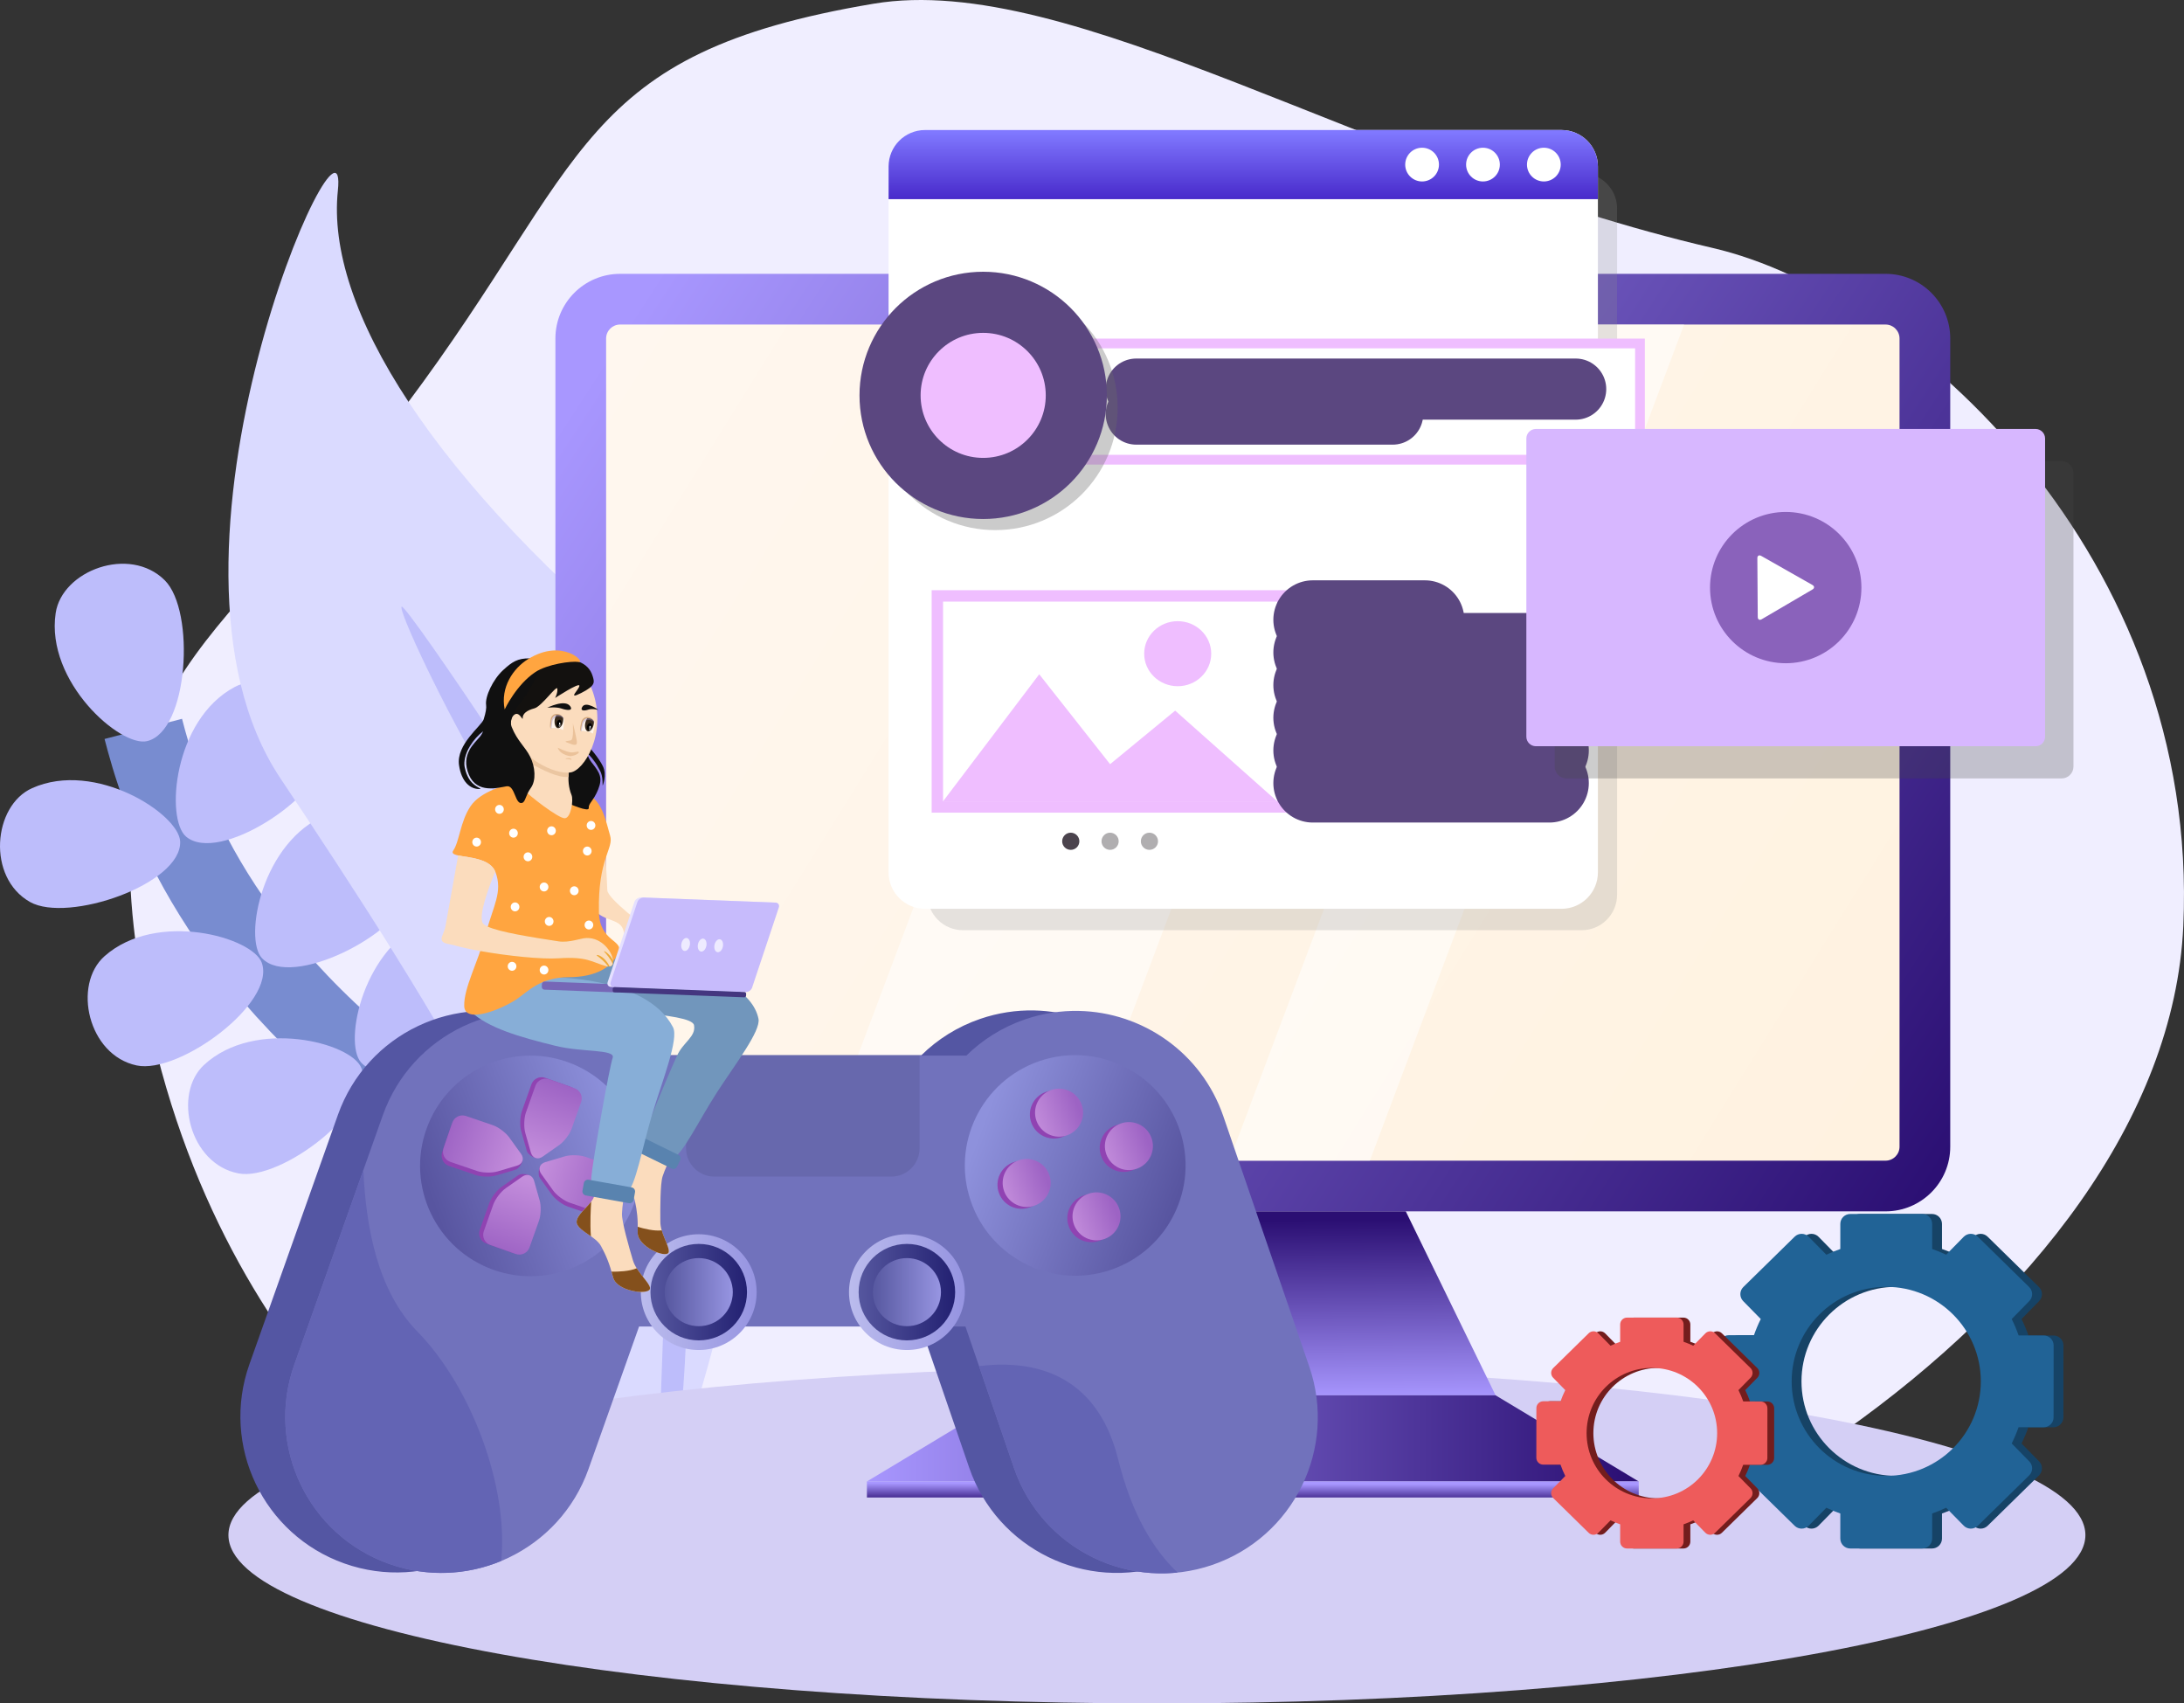 <svg width="386" height="301" viewBox="0 0 386 301" fill="none" xmlns="http://www.w3.org/2000/svg">
<rect x="0" y="0" width="386" height="301" fill="#333333" stroke="none"/>
<g clip-path="url(#clip0_43_11646)">
<path d="M86.587 271.422C86.587 271.422 37.322 244.315 25.016 173.369C15.603 119.103 39.508 114.641 71.859 71.461C104.211 28.282 101.796 9.474 154.421 0.653C189.27 -5.188 241.875 29.702 302.722 43.821C337.536 51.9 388.828 98.399 385.877 163.618C382.784 231.982 283.525 291.494 222.937 289.312C170.728 287.43 86.587 271.421 86.587 271.421V271.422Z" fill="#F0EEFF"/>
<path d="M109.333 271.253C109.333 271.253 110.194 221.507 73.224 194.936C36.253 168.368 28.028 139.184 25.325 128.797" stroke="#788CD0" stroke-width="14.15" stroke-linejoin="round"/>
<path d="M25.993 130.96C21.317 132.077 8.031 120.473 9.838 108.339C10.955 100.828 22.886 96.329 29.127 102.546C34.558 107.957 33.345 129.205 25.994 130.96H25.993Z" fill="#BDBDFB"/>
<path d="M32.897 147.841C29.215 144.752 30.633 127.178 41.465 121.402C48.17 117.827 58.891 124.725 57.609 133.435C56.493 141.019 38.686 152.697 32.897 147.84V147.841Z" fill="#BDBDFB"/>
<path d="M46.315 169.326C42.992 165.853 46.324 148.54 57.723 143.981C64.779 141.159 74.681 149.187 72.454 157.705C70.515 165.122 51.538 174.785 46.315 169.326Z" fill="#BDBDFB"/>
<path d="M63.834 187.761C60.588 184.219 64.29 166.98 75.783 162.666C82.898 159.996 92.626 168.234 90.216 176.704C88.119 184.075 68.939 193.329 63.834 187.761Z" fill="#BDBDFB"/>
<path d="M86.085 206.037C82.78 202.549 86.197 185.251 97.618 180.749C104.687 177.96 114.549 186.038 112.281 194.545C110.305 201.949 91.282 211.522 86.085 206.037Z" fill="#BDBDFB"/>
<path d="M101.045 229.825C98.046 226.07 102.913 209.124 114.673 205.6C121.953 203.42 131.098 212.3 128.118 220.585C125.523 227.797 105.758 235.728 101.044 229.824L101.045 229.825Z" fill="#BDBDFB"/>
<path d="M31.841 148.688C31.652 143.888 16.879 134.247 5.676 139.268C-1.258 142.375 -2.365 155.067 5.312 159.388C11.995 163.15 32.139 156.235 31.842 148.688H31.841Z" fill="#BDBDFB"/>
<path d="M46.265 170.124C44.647 165.601 27.663 160.818 18.477 168.958C12.791 173.997 15.537 186.439 24.157 188.267C31.661 189.857 48.809 177.234 46.266 170.124H46.265Z" fill="#BDBDFB"/>
<path d="M63.875 188.733C62.16 184.245 45.077 179.83 36.068 188.164C30.491 193.323 33.504 205.705 42.16 207.347C49.697 208.774 66.57 195.788 63.875 188.733Z" fill="#BDBDFB"/>
<path d="M86.008 207.672C84.368 203.158 67.361 198.459 58.215 206.644C52.553 211.71 55.36 224.14 63.989 225.924C71.5 227.478 88.587 214.772 86.008 207.672Z" fill="#BDBDFB"/>
<path d="M100.13 229.558C98.114 225.196 80.77 221.951 72.349 230.878C67.136 236.403 70.984 248.553 79.732 249.602C87.347 250.516 103.3 236.413 100.13 229.558Z" fill="#BDBDFB"/>
<path d="M116.329 268.929C116.329 268.929 160.028 153.715 118.002 119.155C75.975 84.595 57.557 54.173 59.713 33.689C61.87 13.205 23.324 98.243 49.548 137.515C75.772 176.786 106.719 224.822 113.396 270.449L116.329 268.929Z" fill="#DADAFF"/>
<path d="M71.001 107.192C71.907 106.814 102.797 152.578 110.626 168.216C124.632 196.191 122.065 238.925 119.182 260.761C117.498 265.782 116.333 268.93 116.333 268.93L116.277 268.956C116.263 261.389 116.769 247.494 117.222 234.961C118.048 212.09 109.387 179.847 106.303 173.601C103.21 167.336 96.184 154.642 86.406 138.47C78.543 125.464 70.21 107.522 71.001 107.193L71.001 107.192Z" fill="#BDBDFB"/>
<path d="M40.373 271.253C40.373 254.823 113.843 241.506 204.473 241.506C295.103 241.506 368.573 254.823 368.573 271.253C368.573 287.683 295.102 301 204.473 301C113.844 301 40.373 287.683 40.373 271.253Z" fill="#D4CFF5"/>
<path d="M109.598 48.388H333.248C339.566 48.388 344.686 53.504 344.686 59.814V202.627C344.686 208.937 339.566 214.052 333.248 214.052H109.598C103.282 214.052 98.162 208.937 98.162 202.627V59.815C98.162 53.504 103.282 48.389 109.598 48.389V48.388Z" fill="url(#paint0_linear_43_11646)"/>
<path d="M109.6 57.346C108.242 57.346 107.124 58.447 107.124 59.813V202.626C107.124 203.984 108.233 205.094 109.6 205.094H333.248C334.606 205.094 335.723 203.992 335.723 202.626V59.813C335.723 58.456 334.615 57.346 333.248 57.346H109.6Z" fill="url(#paint1_linear_43_11646)"/>
<path d="M194.388 214.053H248.461L264.327 246.553H178.521L194.388 214.053Z" fill="url(#paint2_linear_43_11646)"/>
<path d="M178.521 246.553H264.328L289.629 261.779H153.219L178.521 246.553Z" fill="url(#paint3_linear_43_11646)"/>
<path d="M153.219 261.779H289.629V264.611H153.219V261.779Z" fill="url(#paint4_linear_43_11646)"/>
<path opacity="0.54" d="M200.177 57.346H245.841L190.298 205.094H144.633L200.177 57.346Z" fill="white"/>
<path opacity="0.54" d="M272.817 57.346H297.654L242.11 205.094H217.272L272.817 57.346Z" fill="white"/>
<path d="M182.758 178.549C179.607 178.485 176.396 178.96 173.244 180.04C169.212 181.42 165.708 183.647 162.86 186.445H104.975C102.208 183.752 98.835 181.591 94.954 180.216C80.593 175.127 64.823 182.636 59.73 196.983L44.08 241.071C38.987 255.421 46.498 271.178 60.858 276.268C75.219 281.357 90.989 273.853 96.082 259.503L105.023 234.312H162.703L171.283 259.309C176.226 273.709 191.918 281.383 206.33 276.443C220.744 271.504 228.424 255.826 223.48 241.424L208.289 197.174C204.427 185.924 194.006 178.781 182.759 178.548L182.758 178.549Z" fill="#5456A3"/>
<path d="M190.685 178.633C187.537 178.569 184.325 179.042 181.172 180.123C177.141 181.505 173.637 183.732 170.788 186.53H112.903C110.136 183.834 106.763 181.674 102.883 180.298C88.522 175.209 72.752 182.718 67.659 197.068L52.009 241.156C46.916 255.504 54.426 271.262 68.787 276.352C83.147 281.442 98.917 273.935 104.011 259.588L112.951 234.396H170.631L179.211 259.392C184.153 273.794 199.846 281.466 214.258 276.528C228.672 271.589 236.35 255.908 231.408 241.508L216.217 197.259C212.355 186.007 201.934 178.863 190.685 178.633Z" fill="#7172BC"/>
<path d="M75.37 199.507C78.971 189.364 90.119 184.058 100.271 187.656C110.423 191.253 115.733 202.391 112.133 212.537C108.532 222.68 97.384 227.986 87.232 224.388C77.081 220.791 71.77 209.651 75.37 199.507Z" fill="url(#paint5_linear_43_11646)"/>
<path d="M93.917 191.616L92.247 196.321C91.895 197.312 91.844 198.936 92.132 199.947L93.115 203.392C93.275 203.958 94.211 204.522 94.65 204.617C94.996 204.693 94.817 204.395 95.197 204.129L98.129 202.073C98.991 201.468 99.975 200.174 100.327 199.182L101.998 194.478C102.349 193.487 101.83 192.398 100.838 192.046L96.351 190.456C95.358 190.104 94.269 190.623 93.917 191.615V191.616Z" fill="#9043B2"/>
<path d="M94.628 191.869L92.958 196.574C92.606 197.564 92.555 199.189 92.843 200.2L93.825 203.645C94.113 204.656 95.046 204.987 95.907 204.383L98.841 202.327C99.702 201.722 100.687 200.428 101.038 199.436L102.709 194.732C103.06 193.74 102.542 192.652 101.549 192.3L97.062 190.71C96.07 190.358 94.98 190.877 94.628 191.868V191.869Z" fill="url(#paint6_linear_43_11646)"/>
<path d="M79.335 206.014L84.062 207.63C85.058 207.972 86.683 208.006 87.692 207.706L91.129 206.687C91.694 206.518 92.249 205.579 92.34 205.138C92.41 204.794 92.115 204.974 91.845 204.598L89.754 201.691C89.14 200.836 87.835 199.866 86.839 199.525L82.112 197.91C81.116 197.569 80.033 198.1 79.691 199.095L78.149 203.594C77.808 204.591 78.339 205.674 79.335 206.014Z" fill="#9043B2"/>
<path d="M79.579 205.301L84.306 206.919C85.302 207.259 86.927 207.293 87.936 206.993L91.373 205.974C92.382 205.675 92.702 204.739 92.088 203.885L89.998 200.978C89.383 200.123 88.078 199.155 87.082 198.815L82.355 197.197C81.359 196.856 80.276 197.388 79.934 198.382L78.392 202.884C78.051 203.878 78.582 204.961 79.578 205.302L79.579 205.301Z" fill="url(#paint7_linear_43_11646)"/>
<path d="M84.797 217.309L86.467 212.604C86.819 211.612 87.803 210.32 88.665 209.715L91.6 207.659C92.083 207.321 93.165 207.471 93.566 207.673C93.881 207.832 93.555 207.951 93.682 208.397L94.662 211.84C94.951 212.851 94.898 214.476 94.546 215.468L92.876 220.173C92.525 221.163 91.435 221.681 90.443 221.331L85.956 219.74C84.963 219.39 84.445 218.3 84.797 217.308V217.309Z" fill="#9043B2"/>
<path d="M85.507 217.561L87.178 212.857C87.529 211.865 88.514 210.572 89.376 209.968L92.311 207.912C93.173 207.307 94.106 207.638 94.393 208.65L95.373 212.092C95.662 213.103 95.61 214.729 95.257 215.718L93.587 220.424C93.235 221.415 92.145 221.933 91.153 221.583L86.666 219.991C85.673 219.639 85.155 218.551 85.507 217.56L85.507 217.561Z" fill="url(#paint8_linear_43_11646)"/>
<path d="M105.148 214.844L100.422 213.228C99.426 212.886 98.121 211.917 97.507 211.063L95.417 208.153C95.073 207.675 95.211 206.592 95.41 206.19C95.566 205.871 95.688 206.198 96.133 206.064L99.568 205.048C100.578 204.749 102.203 204.782 103.2 205.124L107.926 206.74C108.922 207.08 109.453 208.163 109.112 209.16L107.57 213.659C107.229 214.654 106.146 215.184 105.149 214.845L105.148 214.844Z" fill="#9043B2"/>
<path d="M105.392 214.132L100.666 212.514C99.67 212.174 98.364 211.206 97.751 210.351L95.661 207.439C95.046 206.585 95.367 205.649 96.377 205.352L99.812 204.334C100.821 204.036 102.447 204.07 103.444 204.409L108.17 206.028C109.166 206.368 109.697 207.451 109.356 208.445L107.814 212.947C107.473 213.942 106.389 214.472 105.393 214.132H105.392Z" fill="url(#paint9_linear_43_11646)"/>
<path d="M208.481 199.618C204.985 189.436 193.892 184.014 183.705 187.504C173.516 190.997 168.088 202.08 171.582 212.26C175.077 222.441 186.17 227.864 196.357 224.373C206.547 220.881 211.974 209.797 208.481 199.618Z" fill="url(#paint10_linear_43_11646)"/>
<path d="M182.274 198.384C181.479 196.18 182.622 193.751 184.825 192.954C187.03 192.159 189.464 193.301 190.259 195.505C191.054 197.708 189.911 200.137 187.706 200.932C185.501 201.726 183.069 200.587 182.274 198.384Z" fill="#9043B2"/>
<path d="M183.188 198.053C182.393 195.85 183.536 193.42 185.741 192.626C187.944 191.831 190.378 192.971 191.173 195.174C191.968 197.378 190.825 199.807 188.62 200.602C186.417 201.399 183.984 200.257 183.188 198.053Z" fill="url(#paint11_linear_43_11646)"/>
<path d="M176.549 210.802C175.753 208.598 176.896 206.166 179.1 205.372C181.305 204.577 183.739 205.719 184.534 207.923C185.329 210.126 184.186 212.555 181.981 213.35C179.776 214.144 177.344 213.003 176.549 210.802Z" fill="#9043B2"/>
<path d="M177.464 210.471C176.668 208.268 177.811 205.838 180.015 205.044C182.219 204.249 184.653 205.389 185.448 207.592C186.243 209.796 185.1 212.225 182.895 213.02C180.691 213.814 178.259 212.675 177.463 210.471H177.464Z" fill="url(#paint12_linear_43_11646)"/>
<path d="M194.617 204.288C193.819 202.086 194.959 199.655 197.165 198.858C199.367 198.061 201.801 199.2 202.599 201.404C203.396 203.605 202.256 206.036 200.051 206.833C197.848 207.63 195.414 206.491 194.617 204.288Z" fill="#9043B2"/>
<path d="M195.532 203.957C194.734 201.756 195.874 199.325 198.08 198.528C200.283 197.731 202.716 198.87 203.514 201.074C204.311 203.275 203.171 205.706 200.966 206.503C198.763 207.3 196.329 206.161 195.532 203.957Z" fill="url(#paint13_linear_43_11646)"/>
<path d="M188.89 216.704C188.094 214.5 189.237 212.069 191.442 211.274C193.648 210.48 196.079 211.621 196.874 213.825C197.669 216.029 196.527 218.458 194.324 219.252C192.118 220.047 189.687 218.905 188.89 216.704Z" fill="#9043B2"/>
<path d="M189.807 216.374C189.012 214.17 190.152 211.741 192.357 210.946C194.563 210.152 196.994 211.291 197.789 213.495C198.584 215.698 197.444 218.127 195.239 218.922C193.033 219.716 190.602 218.577 189.807 216.374Z" fill="url(#paint14_linear_43_11646)"/>
<path d="M121.256 186.529V202.909C121.256 205.669 123.496 207.909 126.261 207.909H157.52C160.285 207.909 162.525 205.669 162.525 202.909V186.529H121.256Z" fill="#6768AD"/>
<path d="M123.493 218.096C117.838 218.096 113.259 222.679 113.259 228.327C113.259 233.976 117.84 238.552 123.493 238.552C129.146 238.552 133.731 233.974 133.731 228.327C133.731 222.681 129.146 218.096 123.493 218.096Z" fill="url(#paint15_linear_43_11646)"/>
<path d="M114.964 228.326C114.964 223.619 118.783 219.803 123.494 219.803C128.206 219.803 132.025 223.619 132.025 228.326C132.025 233.032 128.206 236.851 123.494 236.851C118.783 236.851 114.964 233.034 114.964 228.326Z" fill="url(#paint16_linear_43_11646)"/>
<path d="M123.493 222.309C120.17 222.309 117.474 225.004 117.474 228.329C117.474 231.653 120.167 234.342 123.493 234.342C126.819 234.342 129.516 231.651 129.516 228.329C129.516 225.007 126.819 222.309 123.493 222.309Z" fill="url(#paint17_linear_43_11646)"/>
<path d="M160.283 218.096C154.629 218.096 150.049 222.679 150.049 228.327C150.049 233.976 154.63 238.552 160.283 238.552C165.936 238.552 170.521 233.974 170.521 228.327C170.521 222.681 165.936 218.096 160.283 218.096Z" fill="url(#paint18_linear_43_11646)"/>
<path d="M151.754 228.326C151.754 223.619 155.573 219.803 160.284 219.803C164.996 219.803 168.815 223.619 168.815 228.326C168.815 233.032 164.996 236.851 160.284 236.851C155.573 236.851 151.754 233.034 151.754 228.326Z" fill="url(#paint19_linear_43_11646)"/>
<path d="M160.283 222.309C156.96 222.309 154.264 225.004 154.264 228.329C154.264 231.653 156.957 234.342 160.283 234.342C163.608 234.342 166.306 231.651 166.306 228.329C166.306 225.007 163.608 222.309 160.283 222.309Z" fill="url(#paint20_linear_43_11646)"/>
<path d="M64.219 206.756L52.009 241.155C46.916 255.503 54.426 271.261 68.787 276.351C75.487 278.726 82.495 278.355 88.581 275.83C89.899 262.76 83.35 245.086 73.766 235.287C66.613 227.973 64.66 216.535 64.219 206.756Z" fill="#6364B4"/>
<path d="M177.617 241.13C176.033 241.099 174.504 241.221 173.034 241.399L179.211 259.392C183.458 271.765 195.636 279.163 208.121 277.871C203.976 273.949 200.089 267.802 197.617 257.856C194.353 244.722 185.577 241.286 177.616 241.131L177.617 241.13Z" fill="#6364B4"/>
<path d="M114.817 200.592C114.817 200.592 114.769 201.327 113.478 203.645C112.72 205.006 109.852 205.719 109.385 207.05C108.918 208.383 111.804 210.279 112.208 212.168C112.612 214.058 112.758 215.345 112.707 217.801C112.656 220.257 117.579 222.323 118.135 221.37C118.588 220.592 116.732 218.115 116.711 215.931C116.69 213.747 116.679 209.152 117.112 207.862C117.981 205.271 119.126 203.636 119.773 202.882C120.422 202.127 114.817 200.593 114.817 200.593L114.817 200.592Z" fill="#FBDCBD"/>
<path d="M112.678 204.488C111.531 205.362 109.746 206.026 109.386 207.053C109.093 207.891 110.112 208.96 111.019 210.101C111.441 207.994 112.323 205.478 112.678 204.488Z" fill="#84501C"/>
<path d="M116.958 217.407C115.635 217.573 113.772 217.109 112.706 216.781C112.708 217.112 112.714 217.422 112.706 217.802C112.656 220.256 117.58 222.323 118.136 221.372C118.489 220.767 117.449 219.131 116.958 217.408V217.407Z" fill="#84501C"/>
<path d="M107.895 167.806C107.895 167.806 132.119 170.38 134.054 180.024C134.486 182.173 129.96 188.024 126.728 193.008C123.538 197.931 120.436 204.408 118.869 204.629C117.301 204.85 112.747 203.335 113.821 200.557C114.548 198.673 117.281 191.806 119.637 186.586C120.752 184.113 123.032 183.212 122.664 181.158C122.235 178.765 104.417 179.029 100.345 176.702C94.79 173.526 96.881 174.842 94.808 171.367C91.215 165.347 107.896 167.805 107.896 167.805L107.895 167.806Z" fill="#7196BC"/>
<path d="M113.283 200.825L119.901 204.068C120.247 204.237 120.39 204.656 120.22 205.001L119.647 206.169C119.477 206.514 119.059 206.657 118.713 206.488L112.095 203.245C111.749 203.076 111.606 202.657 111.776 202.312L112.349 201.144C112.519 200.799 112.937 200.656 113.283 200.825Z" fill="#5983AF"/>
<path d="M105.516 207.786C105.516 207.786 105.68 208.541 105.05 211.251C104.68 212.838 101.997 214.387 101.912 215.862C101.827 217.335 105.281 218.415 106.234 220.2C107.188 221.987 107.706 223.243 108.365 225.73C109.024 228.216 114.58 228.88 114.865 227.757C115.097 226.843 112.51 224.883 111.858 222.688C111.206 220.497 109.866 215.871 109.929 214.446C110.055 211.586 110.735 209.609 111.17 208.662C111.605 207.715 105.515 207.786 105.515 207.786H105.516Z" fill="#FBDCBD"/>
<path d="M104.487 212.328C103.585 213.539 101.98 214.722 101.914 215.862C101.86 216.789 103.196 217.572 104.44 218.46C104.255 216.216 104.417 213.427 104.488 212.328H104.487Z" fill="#84501C"/>
<path d="M112.534 224.106C111.249 224.656 109.24 224.728 108.071 224.703C108.169 225.037 108.264 225.345 108.366 225.731C109.025 228.218 114.581 228.879 114.867 227.758C115.047 227.047 113.527 225.7 112.534 224.105V224.106Z" fill="#84501C"/>
<path d="M96.909 172.675C96.909 172.675 114.21 172.361 118.947 181.517C120.003 183.558 117.136 190.756 115.321 196.712C113.531 202.589 112.28 210.008 110.765 210.684C109.25 211.359 104.225 211.148 104.503 208.04C104.781 204.933 107.716 188.512 108.281 186.938C108.846 185.364 102.982 185.979 98.208 184.811C91.694 183.217 86.269 181.629 83.176 178.729C77.817 173.701 96.91 172.675 96.91 172.675H96.909Z" fill="#87AED7"/>
<path d="M104.039 208.463L111.642 209.819C112.04 209.891 112.305 210.271 112.233 210.669L111.993 212.009C111.922 212.406 111.542 212.672 111.145 212.601L103.54 211.244C103.143 211.172 102.878 210.792 102.949 210.395L103.189 209.053C103.26 208.658 103.64 208.392 104.038 208.463H104.039Z" fill="#5983AF"/>
<path d="M105.752 147.453C105.752 147.453 107.365 146.877 107.16 149.407C106.955 151.936 107.294 155.395 107.336 157.271C107.372 158.86 113.939 163.588 115.75 165.268C117.562 166.948 116.25 166.612 116.257 169.27C116.265 171.93 114.769 168.054 113.224 166.629C111.68 165.205 111.278 165.942 111.511 167.032C111.745 168.122 110.744 167.224 110.26 164.681C109.775 162.135 106.786 163.034 105.065 160.726C103.344 158.42 105.752 147.454 105.752 147.454V147.453Z" fill="#FBDCBD"/>
<path d="M89.783 138.673C89.783 138.673 84.985 139.717 83.154 142.475C81.324 145.231 81.214 148.674 80.111 150.29C79.007 151.903 86.277 150.614 87.576 154.111C88.875 157.611 87.213 159.969 85.795 165.159C84.437 170.134 81.974 174.531 82.047 177.765C82.119 181.001 88.645 178.376 91.396 176.507C93.249 175.246 95.506 172.676 100.443 172.676C105.38 172.676 108.283 170.86 109.334 168.262C110.224 166.063 105.965 166.439 105.853 161.172C105.65 151.602 108.531 149.974 107.827 147.645C107.122 145.318 106.346 140.588 102.95 140.138C99.554 139.688 100.866 140.573 98.24 141.428C95.615 142.285 93.323 138.519 89.784 138.675L89.783 138.673Z" fill="#FFA540"/>
<path d="M86.216 163.735C86.076 164.192 85.934 164.654 85.796 165.16C85.497 166.254 85.25 167.187 85.009 168.075C89.745 168.917 95.681 169.536 98.742 169.336C103.82 169.005 104.459 169.974 107.153 170.735C109.847 171.498 107.807 165.655 103.691 165.747C102.582 165.771 100.649 166.637 98.674 166.333C93.918 165.597 88.367 164.734 86.216 163.734V163.735Z" fill="#EEA937"/>
<path d="M103.983 131.832C103.983 131.832 105.806 133.845 106.559 135.404C107.313 136.962 106.507 138.94 106.509 138.804C106.53 136.656 106.069 136.277 105.689 135.536C105.172 134.524 104.075 133.246 103.752 133.114C103.43 132.981 103.983 131.832 103.983 131.832Z" fill="#101010"/>
<path d="M103.357 129.901C103.357 129.901 103.138 132.924 104.577 134.733C106.016 136.543 106.544 137.421 105.731 139.471C104.918 141.522 103.975 141.958 104.057 142.78C104.138 143.604 100.671 142.062 99.549 141.579C98.425 141.096 98.535 134.614 99.278 133.74C100.021 132.866 103.356 129.901 103.356 129.901H103.357Z" fill="#101010"/>
<path d="M93.704 133.716C93.885 135.069 93.955 137.94 92.768 138.757C92.396 139.014 92.39 139.304 92.637 139.597C93.42 140.527 98.668 144.599 99.8 144.589C100.932 144.581 101.379 141.36 101.013 140.482C100.87 140.142 100.768 139.799 100.686 139.459C100.369 138.144 100.454 136.885 100.596 136.029C98.647 136.277 95.929 134.91 93.705 133.716H93.704Z" fill="#FBDCBD"/>
<path d="M93.703 133.716C95.649 134.761 97.975 135.939 99.832 136.051C100.096 136.067 100.351 136.058 100.594 136.028C100.539 136.36 100.502 136.767 100.484 137.201C100.483 137.225 100.481 137.246 100.48 137.271C100.48 137.274 100.48 137.274 100.48 137.277C98.625 137.491 95.941 136.053 93.796 134.933C93.782 134.473 93.746 134.047 93.702 133.716H93.703Z" fill="#EBC6A1"/>
<path d="M104.806 122.336C107.296 129.732 103.196 136.176 100.817 136.496C97.788 136.902 92.203 133.759 90.846 130.186C88.704 124.546 90.939 121.083 93.465 118.96C95.991 116.837 102.317 114.941 104.806 122.336Z" fill="#FBDCBD"/>
<path d="M96.711 125.067C96.711 125.067 99.883 123.464 100.786 124.806C101.362 125.66 100.156 125.526 99.223 125.197C98.259 124.857 96.71 125.067 96.71 125.067H96.711Z" fill="#101010"/>
<path d="M105.763 125.446C105.763 125.446 103.551 123.779 102.897 124.93C102.481 125.662 103.331 125.624 103.992 125.391C104.675 125.15 105.763 125.446 105.763 125.446H105.763Z" fill="#101010"/>
<path d="M101.245 127.784C101.245 127.784 101.928 130.396 101.964 131.167C102 131.938 101.13 131.563 100.306 131.241C99.483 130.919 100.292 130.98 100.881 130.822C101.47 130.665 101.245 127.784 101.245 127.784H101.245Z" fill="#EBC29A"/>
<path d="M98.583 132.119C98.583 132.119 99.906 132.79 100.748 132.924C101.589 133.058 102.236 132.639 102.301 132.898C102.374 133.189 101.214 133.708 100.621 133.589C98.773 133.217 98.583 132.119 98.583 132.119Z" fill="#EBC29A"/>
<path d="M99.94 134.02C99.94 134.02 100.848 133.815 101 134.174C101.074 134.35 100.841 134.194 100.577 134.155C100.312 134.117 99.955 134.144 99.941 134.019L99.94 134.02Z" fill="#EBC29A"/>
<path d="M98.5 126.145C97.927 126.07 97.398 126.509 97.317 127.125C97.317 127.125 97.207 127.831 97.207 128.222C97.207 128.614 97.318 128.656 97.318 128.694C97.651 128.656 97.837 128.63 98.239 128.683C98.641 128.736 99.337 128.882 99.341 128.843L99.528 127.415C99.609 126.799 99.21 126.238 98.637 126.163L98.5 126.146V126.145Z" fill="#D5AA7F"/>
<path d="M98.677 126.361C98.105 126.287 97.58 126.69 97.505 127.262L97.331 128.588C97.326 128.624 97.327 128.66 97.327 128.696C97.66 128.663 98.038 128.667 98.44 128.719C98.842 128.772 99.207 128.866 99.519 128.982C99.528 128.948 99.537 128.914 99.543 128.878L99.716 127.552C99.791 126.979 99.388 126.455 98.815 126.38L98.677 126.361Z" fill="#FFF5EB"/>
<path d="M98.677 126.36C98.547 126.344 98.42 126.355 98.299 126.384C98.17 126.603 98.072 126.883 98.03 127.2C97.931 127.957 98.188 128.615 98.601 128.669C99.015 128.723 99.43 128.153 99.529 127.396C99.556 127.195 99.555 127.002 99.535 126.823C99.373 126.589 99.119 126.419 98.814 126.379L98.676 126.36H98.677Z" fill="#37291B"/>
<path opacity="0.43" d="M98.677 126.361C98.105 126.286 97.58 126.689 97.505 127.261L97.331 128.587C97.326 128.623 97.327 128.659 97.327 128.695C97.373 128.691 97.426 128.693 97.474 128.69L97.624 127.545C97.699 126.973 98.224 126.57 98.797 126.644L98.934 126.663C99.265 126.706 99.536 126.903 99.694 127.17C99.595 126.763 99.257 126.436 98.816 126.379L98.678 126.361H98.677Z" fill="#9C8CBD"/>
<path d="M98.383 127.736C98.459 127.385 98.707 127.14 98.936 127.19C99.167 127.239 99.292 127.564 99.217 127.915C99.141 128.265 98.893 128.51 98.663 128.46C98.433 128.411 98.308 128.086 98.383 127.736Z" fill="black"/>
<path opacity="0.43" d="M98.743 128.14C98.776 127.984 98.886 127.876 98.988 127.897C99.09 127.919 99.145 128.063 99.111 128.219C99.078 128.374 98.968 128.483 98.866 128.461C98.765 128.439 98.709 128.295 98.742 128.14H98.743Z" fill="white"/>
<path d="M98.807 127.819C98.828 127.724 98.894 127.657 98.957 127.671C99.019 127.684 99.054 127.772 99.033 127.868C99.012 127.964 98.945 128.03 98.883 128.016C98.82 128.003 98.786 127.915 98.807 127.819Z" fill="white"/>
<path d="M103.989 126.712C103.424 126.597 102.863 126.996 102.738 127.604C102.738 127.604 102.577 128.3 102.549 128.691C102.52 129.082 102.628 129.132 102.625 129.17C102.96 129.156 103.147 129.144 103.544 129.226C103.941 129.307 104.624 129.504 104.632 129.465L104.923 128.053C105.048 127.444 104.692 126.856 104.126 126.741L103.99 126.712H103.989Z" fill="#D5AA7F"/>
<path d="M104.151 126.942C103.585 126.825 103.032 127.189 102.915 127.754L102.645 129.064C102.638 129.1 102.636 129.135 102.633 129.171C102.967 129.163 103.344 129.194 103.74 129.275C104.137 129.357 104.495 129.477 104.798 129.616C104.81 129.582 104.821 129.549 104.829 129.513L105.099 128.203C105.215 127.638 104.851 127.086 104.286 126.969L104.15 126.942H104.151Z" fill="#FFF5EB"/>
<path d="M104.15 126.941C104.022 126.914 103.894 126.916 103.772 126.936C103.627 127.145 103.509 127.417 103.444 127.73C103.29 128.478 103.499 129.153 103.907 129.237C104.316 129.321 104.772 128.783 104.925 128.035C104.966 127.836 104.98 127.643 104.973 127.465C104.828 127.219 104.587 127.031 104.285 126.969L104.15 126.942L104.15 126.941Z" fill="#37291B"/>
<path opacity="0.43" d="M104.151 126.941C103.586 126.824 103.032 127.188 102.916 127.753L102.646 129.063C102.639 129.099 102.637 129.134 102.634 129.17C102.68 129.169 102.733 129.176 102.78 129.176L103.013 128.045C103.129 127.48 103.682 127.116 104.247 127.232L104.383 127.26C104.71 127.328 104.966 127.544 105.104 127.822C105.035 127.408 104.721 127.058 104.286 126.969L104.15 126.942L104.151 126.941Z" fill="#9C8CBD"/>
<path d="M103.757 128.291C103.858 127.946 104.123 127.72 104.349 127.787C104.575 127.853 104.675 128.186 104.575 128.53C104.474 128.875 104.209 129.1 103.983 129.034C103.757 128.968 103.656 128.635 103.757 128.291Z" fill="black"/>
<path opacity="0.43" d="M104.087 128.718C104.131 128.566 104.248 128.465 104.349 128.494C104.449 128.523 104.493 128.671 104.449 128.824C104.404 128.976 104.287 129.076 104.187 129.047C104.087 129.018 104.042 128.871 104.087 128.718Z" fill="white"/>
<path d="M104.173 128.405C104.2 128.311 104.272 128.25 104.334 128.268C104.395 128.285 104.423 128.376 104.395 128.47C104.368 128.563 104.296 128.625 104.235 128.607C104.174 128.59 104.146 128.499 104.174 128.405H104.173Z" fill="white"/>
<path d="M104.75 119.481C105.057 120.526 105.332 121.134 102.717 122.456C100.102 123.779 102.415 121.803 102.401 121.17C102.387 120.539 98.109 123.335 98.109 123.335C98.109 123.335 98.606 122.405 98.503 121.688C98.4 120.972 95.756 124.823 94.441 125.169C93.126 125.514 92.335 126.106 92.381 126.938C92.409 127.428 91.771 125.608 90.889 126.305C90.007 127 90.491 128.305 90.031 128.035C88.913 127.38 89.768 123.37 91.037 120.792C92.011 118.813 93.891 116.792 97.561 116.482C101.262 116.17 104.001 116.936 104.75 119.482V119.481Z" fill="#13110F"/>
<path d="M93.657 116.339C91.491 116.293 90.498 116.961 88.918 118.414C87.112 120.073 85.693 123.12 85.917 124.576C85.996 125.092 85.858 125.929 85.486 127.105C85.113 128.281 80.597 131.518 81.128 135.207C81.553 138.148 83.105 139.457 84.741 139.421C85.427 139.404 84.002 139.149 83.101 137.922C82.345 136.891 82.091 135.512 82.074 135.164C81.97 132.979 83.697 130.487 85.391 129.221C85.255 129.536 85.101 129.832 84.911 130.072C83.86 131.398 81.337 133.274 82.882 136.922C84.308 140.287 88.021 139.194 89.541 138.938C91.061 138.683 91.015 142.326 92.308 141.862C92.894 141.65 92.871 140.541 93.826 139.218C94.782 137.894 94.601 135.505 93.703 133.715C92.805 131.925 91.468 130.996 90.436 128.464C89.744 126.767 91.884 124.341 91.884 124.341C91.884 124.341 97.563 116.686 94.664 116.401C94.301 116.365 93.966 116.346 93.657 116.34V116.339Z" fill="#101010"/>
<path d="M89.198 125.359C89.198 125.359 91.235 120.991 94.627 118.753C96.743 117.357 100.954 116.765 102.278 116.973C103.601 117.181 99.489 112.663 93.345 116.457C90.73 118.071 88.405 121.424 89.198 125.359Z" fill="#FFA540"/>
<path d="M80.978 151.148C80.904 151.557 79.564 159.052 78.756 163.549C78.501 164.972 77.824 165.631 78.102 166.209C78.38 166.785 79.453 166.794 80.364 167.056C81.586 167.408 83.219 167.756 85.009 168.074C89.746 168.916 95.681 169.535 98.742 169.335C103.82 169.005 104.46 169.973 107.153 170.734C107.279 170.77 107.384 170.777 107.489 170.787C106.83 169.863 106.027 169.252 105.571 168.919C105.023 168.514 106.729 168.691 107.743 170.777C108.023 170.732 108.209 170.572 108.298 170.322C107.833 169.325 107.198 168.616 106.837 168.224C106.442 167.793 107.694 168.362 108.353 169.718C108.217 168.214 106.412 165.684 103.689 165.746C102.58 165.77 100.647 166.636 98.673 166.331C93.916 165.596 88.365 164.732 86.214 163.733C85.823 163.552 85.506 163.369 85.367 163.176C84.448 161.908 86.457 156.602 87.526 154.013C86.538 151.64 82.768 151.545 80.976 151.146L80.978 151.148Z" fill="#FBDCBD"/>
<path d="M92.542 151.419C92.532 150.984 92.868 150.622 93.291 150.612C93.715 150.603 94.066 150.948 94.076 151.384C94.086 151.819 93.75 152.181 93.326 152.191C92.902 152.2 92.551 151.855 92.541 151.419H92.542Z" fill="white"/>
<path d="M83.474 148.819C83.464 148.384 83.8 148.025 84.224 148.015C84.648 148.006 84.999 148.35 85.009 148.786C85.019 149.222 84.683 149.58 84.259 149.59C83.835 149.6 83.484 149.255 83.474 148.819Z" fill="white"/>
<path d="M87.506 143.035C87.496 142.599 87.832 142.238 88.256 142.228C88.68 142.22 89.031 142.566 89.041 143.001C89.051 143.437 88.715 143.796 88.292 143.806C87.868 143.815 87.517 143.47 87.507 143.035H87.506Z" fill="white"/>
<path d="M89.986 147.244C89.976 146.808 90.311 146.447 90.736 146.437C91.16 146.428 91.511 146.772 91.521 147.208C91.531 147.643 91.195 148.005 90.771 148.015C90.347 148.024 89.996 147.679 89.986 147.244Z" fill="white"/>
<path d="M96.703 146.817C96.693 146.382 97.029 146.023 97.454 146.013C97.878 146.004 98.229 146.348 98.239 146.784C98.249 147.22 97.913 147.579 97.489 147.589C97.065 147.598 96.714 147.253 96.704 146.817H96.703Z" fill="white"/>
<path d="M100.728 157.418C100.718 156.982 101.054 156.623 101.478 156.613C101.902 156.604 102.253 156.949 102.263 157.385C102.272 157.82 101.937 158.179 101.513 158.189C101.089 158.198 100.738 157.853 100.728 157.418Z" fill="white"/>
<path d="M103.026 150.396C103.016 149.961 103.351 149.602 103.776 149.592C104.2 149.583 104.551 149.928 104.561 150.363C104.571 150.799 104.235 151.158 103.811 151.168C103.386 151.177 103.036 150.832 103.026 150.396Z" fill="white"/>
<path d="M103.692 145.873C103.682 145.437 104.017 145.079 104.442 145.069C104.866 145.059 105.217 145.404 105.227 145.84C105.237 146.275 104.901 146.634 104.477 146.644C104.052 146.654 103.702 146.309 103.692 145.873Z" fill="white"/>
<path d="M90.266 160.268C90.256 159.833 90.592 159.471 91.016 159.461C91.44 159.452 91.791 159.797 91.801 160.232C91.81 160.668 91.475 161.029 91.051 161.039C90.627 161.049 90.276 160.704 90.266 160.268Z" fill="white"/>
<path d="M96.293 162.836C96.283 162.401 96.619 162.04 97.043 162.03C97.468 162.02 97.818 162.365 97.828 162.801C97.838 163.236 97.502 163.598 97.078 163.608C96.654 163.617 96.303 163.27 96.293 162.836Z" fill="white"/>
<path d="M95.388 171.428C95.379 170.992 95.714 170.633 96.138 170.623C96.562 170.614 96.913 170.959 96.923 171.394C96.933 171.83 96.597 172.189 96.173 172.199C95.749 172.208 95.398 171.863 95.388 171.428H95.388Z" fill="white"/>
<path d="M89.733 170.766C89.723 170.33 90.058 169.971 90.483 169.961C90.906 169.952 91.258 170.297 91.268 170.732C91.278 171.168 90.942 171.527 90.518 171.537C90.094 171.546 89.743 171.201 89.733 170.766Z" fill="white"/>
<path d="M95.389 156.75C95.379 156.314 95.715 155.953 96.139 155.943C96.563 155.933 96.914 156.278 96.924 156.714C96.934 157.149 96.598 157.511 96.175 157.521C95.751 157.531 95.4 157.185 95.39 156.75H95.389Z" fill="white"/>
<path d="M103.318 163.467C103.308 163.031 103.644 162.672 104.068 162.662C104.492 162.653 104.843 162.998 104.853 163.433C104.863 163.869 104.527 164.228 104.103 164.238C103.678 164.247 103.327 163.902 103.317 163.467H103.318Z" fill="white"/>
<path d="M96.277 173.442L109.187 173.937C109.456 173.946 109.665 174.172 109.654 174.441L109.637 174.903C109.627 175.169 109.401 175.378 109.132 175.369L96.222 174.874C95.954 174.865 95.745 174.639 95.755 174.37L95.773 173.908C95.783 173.639 96.009 173.43 96.277 173.442Z" fill="#7667B7"/>
<path d="M113.274 158.577L136.525 159.469C137.007 159.485 137.274 159.871 137.122 160.33L132.397 174.492C132.244 174.95 131.73 175.306 131.248 175.287L107.997 174.395C107.515 174.378 107.248 173.993 107.4 173.534L112.125 159.371C112.278 158.914 112.792 158.558 113.274 158.577Z" fill="#E5E0FF"/>
<path d="M113.805 158.599L137.056 159.489C137.538 159.508 137.805 159.894 137.652 160.35L132.927 174.515C132.774 174.972 132.26 175.326 131.778 175.309L108.527 174.418C108.046 174.398 107.778 174.013 107.931 173.556L112.655 159.391C112.808 158.934 113.322 158.58 113.804 158.599L113.805 158.599Z" fill="#C7BBFC"/>
<path d="M108.618 174.418L131.577 175.298C131.748 175.306 131.881 175.446 131.875 175.612L131.862 175.936C131.856 176.103 131.712 176.233 131.541 176.227L108.582 175.347C108.411 175.339 108.278 175.199 108.284 175.035L108.297 174.709C108.304 174.543 108.447 174.415 108.618 174.419V174.418Z" fill="#44367F"/>
<path d="M120.433 166.737C120.563 166.11 120.998 165.669 121.408 165.752C121.817 165.838 122.044 166.414 121.915 167.042C121.786 167.67 121.35 168.111 120.941 168.027C120.532 167.942 120.305 167.366 120.433 166.737Z" fill="#EEEBFF"/>
<path d="M123.357 166.849C123.486 166.221 123.922 165.78 124.331 165.864C124.741 165.949 124.968 166.525 124.839 167.154C124.71 167.782 124.274 168.222 123.865 168.139C123.456 168.056 123.229 167.478 123.357 166.849Z" fill="#EEEBFF"/>
<path d="M126.281 166.962C126.41 166.337 126.846 165.894 127.255 165.979C127.665 166.063 127.892 166.638 127.763 167.267C127.634 167.895 127.198 168.335 126.789 168.252C126.379 168.169 126.153 167.591 126.281 166.962Z" fill="#EEEBFF"/>
<path opacity="0.23" d="M170.183 30.592C168.455 30.592 166.892 31.293 165.76 32.426C164.627 33.557 163.931 35.124 163.931 36.851V158.115C163.931 161.571 166.732 164.369 170.189 164.369H279.542C282.998 164.369 285.801 161.571 285.801 158.115V36.851C285.801 35.556 285.406 34.352 284.729 33.354C283.605 31.69 281.703 30.592 279.542 30.592H170.183Z" fill="#8E8E8E"/>
<path d="M163.485 22.977H275.975C279.53 22.977 282.414 25.858 282.414 29.411V154.154C282.414 157.707 279.53 160.588 275.975 160.588H163.485C159.93 160.588 157.047 157.707 157.047 154.154V29.411C157.047 25.858 159.93 22.977 163.485 22.977Z" fill="white"/>
<path d="M163.483 22.976C159.928 22.976 157.049 25.857 157.049 29.411V35.191H282.411V29.411C282.411 25.858 279.527 22.976 275.972 22.976H163.483Z" fill="url(#paint21_linear_43_11646)"/>
<path d="M248.356 29.083C248.356 27.438 249.692 26.102 251.338 26.102C252.983 26.102 254.322 27.437 254.322 29.083C254.322 30.73 252.986 32.064 251.338 32.064C249.69 32.064 248.356 30.73 248.356 29.083Z" fill="white"/>
<path d="M259.117 29.083C259.117 27.438 260.453 26.102 262.098 26.102C263.744 26.102 265.082 27.437 265.082 29.083C265.082 30.73 263.746 32.064 262.098 32.064C260.451 32.064 259.117 30.73 259.117 29.083Z" fill="white"/>
<path d="M269.878 29.083C269.878 27.438 271.214 26.102 272.859 26.102C274.504 26.102 275.843 27.437 275.843 29.083C275.843 30.73 274.507 32.064 272.859 32.064C271.211 32.064 269.878 30.73 269.878 29.083Z" fill="white"/>
<path d="M188.602 59.831H290.708V82.093H188.602V59.831Z" fill="#EFBEFF"/>
<path d="M190.328 61.55V80.368H288.986V61.55H190.328Z" fill="white"/>
<path d="M200.822 68.754H278.487" stroke="#5B4780" stroke-width="10.8" stroke-linecap="round" stroke-linejoin="round"/>
<path d="M200.822 73.171H246.144" stroke="#5B4780" stroke-width="10.8" stroke-linecap="round" stroke-linejoin="round"/>
<path opacity="0.35" d="M154.275 72.061C154.275 60.126 163.959 50.45 175.904 50.45C187.849 50.45 197.533 60.126 197.533 72.061C197.533 83.997 187.848 93.672 175.904 93.672C163.959 93.672 154.275 83.997 154.275 72.061Z" fill="#6B6B6B"/>
<path d="M152.14 69.864C152.14 57.928 161.823 48.253 173.768 48.253C185.713 48.253 195.397 57.928 195.397 69.864C195.397 81.799 185.712 91.475 173.768 91.475C161.824 91.475 152.14 81.799 152.14 69.864Z" fill="#EFBEFF"/>
<path d="M157.309 69.864C157.309 60.781 164.677 53.418 173.768 53.418C182.858 53.418 190.227 60.781 190.227 69.864C190.227 78.947 182.857 86.31 173.768 86.31C164.679 86.31 157.309 78.947 157.309 69.864Z" stroke="#5B4780" stroke-width="10.8" stroke-linejoin="round"/>
<path d="M164.663 104.291H227.731V143.6H164.663V104.291Z" fill="#EFBEFF"/>
<path d="M166.674 106.305V141.593H225.722V106.305H166.674Z" fill="white"/>
<path d="M166.674 141.592L183.672 119.145L196.198 135.033L207.698 125.57L225.722 141.592H166.674Z" fill="#EFBEFF"/>
<path d="M202.223 115.51C202.223 112.336 204.876 109.764 208.148 109.764C211.42 109.764 214.07 112.336 214.07 115.51C214.07 118.684 211.417 121.256 208.148 121.256C204.878 121.256 202.223 118.684 202.223 115.51Z" fill="#EFBEFF"/>
<path d="M232.022 109.515H251.833" stroke="#5B4780" stroke-width="13.94" stroke-linecap="round" stroke-linejoin="round"/>
<path d="M232.022 115.287H273.837" stroke="#5B4780" stroke-width="13.94" stroke-linecap="round" stroke-linejoin="round"/>
<path d="M232.022 121.061H273.837" stroke="#5B4780" stroke-width="13.94" stroke-linecap="round" stroke-linejoin="round"/>
<path d="M232.022 126.832H273.837" stroke="#5B4780" stroke-width="13.94" stroke-linecap="round" stroke-linejoin="round"/>
<path d="M232.022 132.604H273.837" stroke="#5B4780" stroke-width="13.94" stroke-linecap="round" stroke-linejoin="round"/>
<path d="M232.022 138.376H273.837" stroke="#5B4780" stroke-width="13.94" stroke-linecap="round" stroke-linejoin="round"/>
<path d="M187.728 148.657C187.728 147.819 188.406 147.139 189.244 147.139C190.083 147.139 190.764 147.819 190.764 148.657C190.764 149.495 190.083 150.173 189.244 150.173C188.406 150.173 187.728 149.495 187.728 148.657Z" fill="#4B434D"/>
<path d="M194.682 148.657C194.682 147.819 195.36 147.139 196.199 147.139C197.037 147.139 197.715 147.819 197.715 148.657C197.715 149.495 197.037 150.173 196.199 150.173C195.36 150.173 194.682 149.495 194.682 148.657Z" fill="#B0AEB0"/>
<path d="M201.633 148.657C201.633 147.819 202.311 147.139 203.15 147.139C203.988 147.139 204.669 147.819 204.669 148.657C204.669 149.495 203.988 150.173 203.15 150.173C202.311 150.173 201.633 149.495 201.633 148.657Z" fill="#B0AEB0"/>
<path opacity="0.27" d="M276.875 81.491H364.365C365.522 81.491 366.46 82.43 366.46 83.585V135.459C366.46 136.615 365.521 137.553 364.364 137.553H276.875C275.718 137.553 274.779 136.615 274.779 135.459V83.586C274.779 82.43 275.719 81.491 276.875 81.491Z" fill="#474747"/>
<path d="M271.453 75.8H359.764C360.695 75.8 361.448 76.553 361.448 77.484V130.178C361.448 131.108 360.695 131.862 359.764 131.862H271.453C270.522 131.862 269.767 131.108 269.767 130.178V77.484C269.767 76.553 270.522 75.8 271.453 75.8Z" fill="#D7B7FF"/>
<path d="M302.231 103.83C302.231 96.448 308.221 90.464 315.608 90.464C322.995 90.464 328.986 96.448 328.986 103.83C328.986 111.212 322.996 117.196 315.608 117.196C308.219 117.196 302.231 111.212 302.231 103.83Z" fill="#8A62BB"/>
<path d="M320.339 104.161L311.354 109.427C310.978 109.648 310.67 109.473 310.665 109.036L310.594 98.629C310.591 98.192 310.896 98.013 311.277 98.229L320.334 103.371C320.712 103.586 320.715 103.94 320.339 104.16V104.161Z" fill="white"/>
<path d="M341.468 214.514C342.44 214.514 343.227 215.299 343.227 216.272V220.7C344.073 220.992 344.897 221.33 345.699 221.708L348.802 218.549C349.486 217.856 350.6 217.846 351.294 218.527L360.367 227.424C361.062 228.104 361.072 229.217 360.391 229.91L357.285 233.075C357.75 234.013 358.16 234.979 358.505 235.978L362.936 235.983C363.911 235.983 364.698 236.768 364.696 237.741L364.688 250.447C364.686 251.418 363.896 252.205 362.924 252.205L358.492 252.2C358.15 253.185 357.745 254.141 357.285 255.065L360.39 258.224C361.071 258.919 361.062 260.032 360.366 260.714L351.293 269.61C350.6 270.291 349.485 270.282 348.802 269.589L345.694 266.424C344.891 266.802 344.072 267.145 343.227 267.438V271.866C343.227 272.839 342.438 273.624 341.467 273.624H328.751C327.777 273.624 326.992 272.838 326.992 271.866V267.438C326.146 267.145 325.325 266.802 324.524 266.424L321.415 269.589C320.734 270.281 319.62 270.291 318.926 269.61L309.85 260.714C309.158 260.033 309.148 258.92 309.829 258.224L312.934 255.065C312.468 254.127 312.06 253.159 311.712 252.159L307.281 252.154C306.309 252.154 305.521 251.369 305.521 250.396L305.536 237.69C305.536 236.719 306.322 235.932 307.295 235.932L311.727 235.937C312.069 234.955 312.474 233.998 312.934 233.075L309.829 229.91C309.148 229.218 309.157 228.104 309.85 227.424L318.926 218.527C319.619 217.846 320.734 217.856 321.415 218.549L324.524 221.713C325.325 221.335 326.146 220.997 326.992 220.705V216.272C326.992 215.298 327.777 214.514 328.751 214.514H341.467H341.468ZM335.112 227.389C325.88 227.389 318.395 234.867 318.395 244.092C318.395 253.317 325.88 260.79 335.112 260.79C344.344 260.79 351.824 253.314 351.824 244.092C351.824 234.87 344.342 227.389 335.112 227.389Z" fill="#164366"/>
<path d="M339.732 214.514C340.704 214.514 341.491 215.299 341.491 216.272V220.7C342.336 220.992 343.161 221.33 343.963 221.708L347.066 218.549C347.747 217.856 348.864 217.846 349.558 218.527L358.631 227.424C359.326 228.104 359.336 229.217 358.652 229.91L355.549 233.075C356.014 234.013 356.424 234.979 356.769 235.978L361.2 235.983C362.174 235.983 362.962 236.768 362.96 237.741L362.95 250.447C362.95 251.418 362.159 252.205 361.188 252.205L356.757 252.2C356.414 253.185 356.009 254.141 355.549 255.065L358.652 258.224C359.336 258.919 359.327 260.032 358.631 260.714L349.558 269.61C348.865 270.291 347.748 270.282 347.066 269.589L343.958 266.424C343.156 266.802 342.336 267.145 341.491 267.438V271.866C341.491 272.839 340.703 273.624 339.732 273.624H327.016C326.041 273.624 325.256 272.838 325.256 271.866V267.438C324.411 267.145 323.589 266.802 322.789 266.424L319.679 269.589C318.999 270.281 317.884 270.291 317.188 269.61L308.115 260.714C307.423 260.033 307.413 258.92 308.093 258.224L311.199 255.065C310.732 254.127 310.325 253.159 309.977 252.159L305.546 252.154C304.574 252.154 303.786 251.369 303.786 250.396L303.8 237.69C303.8 236.719 304.586 235.932 305.56 235.932L309.991 235.937C310.334 234.955 310.739 233.998 311.199 233.075L308.093 229.91C307.413 229.218 307.422 228.104 308.115 227.424L317.188 218.527C317.883 217.846 318.998 217.856 319.679 218.549L322.789 221.713C323.589 221.335 324.411 220.997 325.256 220.705V216.272C325.256 215.298 326.042 214.514 327.016 214.514H339.732ZM333.376 227.389C324.143 227.389 316.659 234.867 316.659 244.092C316.659 253.317 324.143 260.79 333.376 260.79C342.608 260.79 350.088 253.314 350.088 244.092C350.088 234.87 342.606 227.389 333.376 227.389Z" fill="#216396"/>
<path d="M297.537 232.824C298.209 232.824 298.752 233.366 298.752 234.038V237.093C299.335 237.298 299.907 237.529 300.459 237.793L302.602 235.611C303.071 235.133 303.841 235.125 304.319 235.594L310.582 241.735C311.06 242.206 311.068 242.975 310.596 243.453L308.455 245.638C308.777 246.282 309.057 246.951 309.296 247.639L312.355 247.644C313.027 247.644 313.57 248.186 313.57 248.857L313.562 257.627C313.562 258.296 313.017 258.841 312.345 258.838L309.287 258.836C309.049 259.516 308.771 260.176 308.454 260.815L310.595 262.995C311.067 263.473 311.059 264.241 310.581 264.713L304.318 270.854C303.84 271.323 303.071 271.315 302.601 270.837L300.454 268.653C299.901 268.914 299.334 269.15 298.751 269.355V272.41C298.751 273.081 298.208 273.624 297.536 273.624H288.761C288.089 273.624 287.547 273.081 287.547 272.41V269.355C286.961 269.15 286.396 268.914 285.841 268.653L283.696 270.837C283.227 271.315 282.457 271.323 281.979 270.854L275.716 264.713C275.238 264.241 275.23 263.473 275.7 262.995L277.843 260.815C277.521 260.168 277.24 259.499 277 258.809L273.942 258.804C273.27 258.804 272.728 258.262 272.728 257.591L272.737 248.82C272.737 248.152 273.279 247.607 273.951 247.61L277.009 247.612C277.247 246.932 277.526 246.272 277.843 245.638L275.7 243.453C275.23 242.975 275.238 242.206 275.716 241.735L281.979 235.594C282.457 235.125 283.227 235.133 283.696 235.611L285.841 237.795C286.394 237.534 286.963 237.3 287.547 237.098V234.038C287.547 233.367 288.089 232.825 288.761 232.825H297.536L297.537 232.824ZM293.151 241.712C286.778 241.712 281.613 246.873 281.613 253.24C281.613 259.608 286.781 264.766 293.151 264.766C299.521 264.766 304.686 259.608 304.686 253.24C304.686 246.873 299.523 241.712 293.151 241.712Z" fill="#731D1D"/>
<path d="M296.339 232.824C297.011 232.824 297.554 233.366 297.554 234.038V237.093C298.137 237.298 298.706 237.529 299.261 237.793L301.403 235.611C301.874 235.133 302.644 235.125 303.122 235.594L309.385 241.735C309.863 242.206 309.871 242.975 309.399 243.453L307.256 245.638C307.578 246.282 307.861 246.951 308.099 247.639L311.158 247.644C311.83 247.644 312.373 248.186 312.373 248.857L312.365 257.627C312.365 258.296 311.82 258.841 311.148 258.838L308.089 258.836C307.853 259.516 307.574 260.176 307.255 260.815L309.398 262.995C309.87 263.473 309.862 264.241 309.384 264.713L303.121 270.854C302.643 271.323 301.874 271.315 301.402 270.837L299.256 268.653C298.704 268.914 298.137 269.15 297.554 269.355V272.41C297.554 273.081 297.011 273.624 296.339 273.624H287.562C286.89 273.624 286.348 273.081 286.348 272.41V269.355C285.764 269.15 285.198 268.914 284.645 268.653L282.5 270.837C282.03 271.315 281.259 271.323 280.78 270.854L274.52 264.713C274.039 264.241 274.034 263.473 274.503 262.995L276.646 260.815C276.324 260.168 276.044 259.499 275.804 258.809L272.746 258.804C272.074 258.804 271.531 258.262 271.531 257.591L271.54 248.82C271.54 248.152 272.083 247.607 272.755 247.61L275.813 247.612C276.049 246.932 276.329 246.272 276.646 245.638L274.503 243.453C274.034 242.975 274.039 242.206 274.52 241.735L280.78 235.594C281.259 235.125 282.03 235.133 282.5 235.611L284.645 237.795C285.198 237.534 285.764 237.3 286.348 237.098V234.038C286.348 233.367 286.89 232.825 287.562 232.825H296.339V232.824ZM291.953 241.712C285.58 241.712 280.415 246.873 280.415 253.24C280.415 259.608 285.58 264.766 291.953 264.766C298.325 264.766 303.488 259.608 303.488 253.24C303.488 246.873 298.323 241.712 291.953 241.712Z" fill="#EE5B5B"/>
</g>
<defs>
<linearGradient id="paint0_linear_43_11646" x1="108.863" y1="59.62" x2="342.268" y2="211.161" gradientUnits="userSpaceOnUse">
<stop stop-color="#A897FF"/>
<stop offset="1" stop-color="#2B0F73"/>
</linearGradient>
<linearGradient id="paint1_linear_43_11646" x1="332.32" y1="201.331" x2="105.723" y2="60.711" gradientUnits="userSpaceOnUse">
<stop stop-color="#FFF2E0"/>
<stop offset="1" stop-color="#FFF7EF"/>
</linearGradient>
<linearGradient id="paint2_linear_43_11646" x1="220.459" y1="247.32" x2="220.192" y2="215.745" gradientUnits="userSpaceOnUse">
<stop stop-color="#A897FF"/>
<stop offset="1" stop-color="#2B0F73"/>
</linearGradient>
<linearGradient id="paint3_linear_43_11646" x1="152.55" y1="254.354" x2="288.355" y2="254.354" gradientUnits="userSpaceOnUse">
<stop stop-color="#A897FF"/>
<stop offset="1" stop-color="#2B0F73"/>
</linearGradient>
<linearGradient id="paint4_linear_43_11646" x1="220.455" y1="262.2" x2="220.449" y2="265.427" gradientUnits="userSpaceOnUse">
<stop stop-color="#A897FF"/>
<stop offset="1" stop-color="#2B0F73"/>
</linearGradient>
<linearGradient id="paint5_linear_43_11646" x1="76.434" y1="212.372" x2="110.99" y2="199.678" gradientUnits="userSpaceOnUse">
<stop stop-color="#5855A0"/>
<stop offset="1" stop-color="#8E91DC"/>
</linearGradient>
<linearGradient id="paint6_linear_43_11646" x1="94.775" y1="204.594" x2="99.535" y2="191.597" gradientUnits="userSpaceOnUse">
<stop stop-color="#C48EDC"/>
<stop offset="1" stop-color="#9D63C4"/>
</linearGradient>
<linearGradient id="paint7_linear_43_11646" x1="91.721" y1="204.86" x2="78.666" y2="200.236" gradientUnits="userSpaceOnUse">
<stop stop-color="#C48EDC"/>
<stop offset="1" stop-color="#9D63C4"/>
</linearGradient>
<linearGradient id="paint8_linear_43_11646" x1="93.437" y1="208.387" x2="88.949" y2="221.48" gradientUnits="userSpaceOnUse">
<stop stop-color="#C48EDC"/>
<stop offset="1" stop-color="#9D63C4"/>
</linearGradient>
<linearGradient id="paint9_linear_43_11646" x1="95.524" y1="206.151" x2="108.673" y2="210.501" gradientUnits="userSpaceOnUse">
<stop stop-color="#C48EDC"/>
<stop offset="1" stop-color="#9D63C4"/>
</linearGradient>
<linearGradient id="paint10_linear_43_11646" x1="207.791" y1="212.475" x2="173.369" y2="199.419" gradientUnits="userSpaceOnUse">
<stop stop-color="#5855A0"/>
<stop offset="1" stop-color="#8E91DC"/>
</linearGradient>
<linearGradient id="paint11_linear_43_11646" x1="182.385" y1="197.871" x2="190.313" y2="195.007" gradientUnits="userSpaceOnUse">
<stop stop-color="#C48EDC"/>
<stop offset="1" stop-color="#9D63C4"/>
</linearGradient>
<linearGradient id="paint12_linear_43_11646" x1="176.72" y1="210.324" x2="184.647" y2="207.46" gradientUnits="userSpaceOnUse">
<stop stop-color="#C48EDC"/>
<stop offset="1" stop-color="#9D63C4"/>
</linearGradient>
<linearGradient id="paint13_linear_43_11646" x1="194.711" y1="203.858" x2="202.635" y2="200.989" gradientUnits="userSpaceOnUse">
<stop stop-color="#C48EDC"/>
<stop offset="1" stop-color="#9D63C4"/>
</linearGradient>
<linearGradient id="paint14_linear_43_11646" x1="189.04" y1="216.289" x2="196.965" y2="213.425" gradientUnits="userSpaceOnUse">
<stop stop-color="#C48EDC"/>
<stop offset="1" stop-color="#9D63C4"/>
</linearGradient>
<linearGradient id="paint15_linear_43_11646" x1="113.177" y1="228.38" x2="133.612" y2="228.38" gradientUnits="userSpaceOnUse">
<stop stop-color="#BBBCED"/>
<stop offset="1" stop-color="#9694E1"/>
</linearGradient>
<linearGradient id="paint16_linear_43_11646" x1="114.879" y1="228.383" x2="131.908" y2="228.383" gradientUnits="userSpaceOnUse">
<stop stop-color="#56579F"/>
<stop offset="1" stop-color="#232172"/>
</linearGradient>
<linearGradient id="paint17_linear_43_11646" x1="117.384" y1="228.381" x2="129.404" y2="228.381" gradientUnits="userSpaceOnUse">
<stop stop-color="#56579F"/>
<stop offset="1" stop-color="#9694E1"/>
</linearGradient>
<linearGradient id="paint18_linear_43_11646" x1="149.923" y1="259.65" x2="170.358" y2="259.65" gradientUnits="userSpaceOnUse">
<stop stop-color="#BBBCED"/>
<stop offset="1" stop-color="#9694E1"/>
</linearGradient>
<linearGradient id="paint19_linear_43_11646" x1="151.625" y1="259.651" x2="168.654" y2="259.651" gradientUnits="userSpaceOnUse">
<stop stop-color="#56579F"/>
<stop offset="1" stop-color="#232172"/>
</linearGradient>
<linearGradient id="paint20_linear_43_11646" x1="154.13" y1="259.651" x2="166.151" y2="259.651" gradientUnits="userSpaceOnUse">
<stop stop-color="#56579F"/>
<stop offset="1" stop-color="#9694E1"/>
</linearGradient>
<linearGradient id="paint21_linear_43_11646" x1="219.926" y1="23.368" x2="219.926" y2="35.747" gradientUnits="userSpaceOnUse">
<stop stop-color="#8078FF"/>
<stop offset="1" stop-color="#4526C8"/>
</linearGradient>
<clipPath id="clip0_43_11646">
<rect width="386" height="301" fill="white"/>
</clipPath>
</defs>
</svg>
